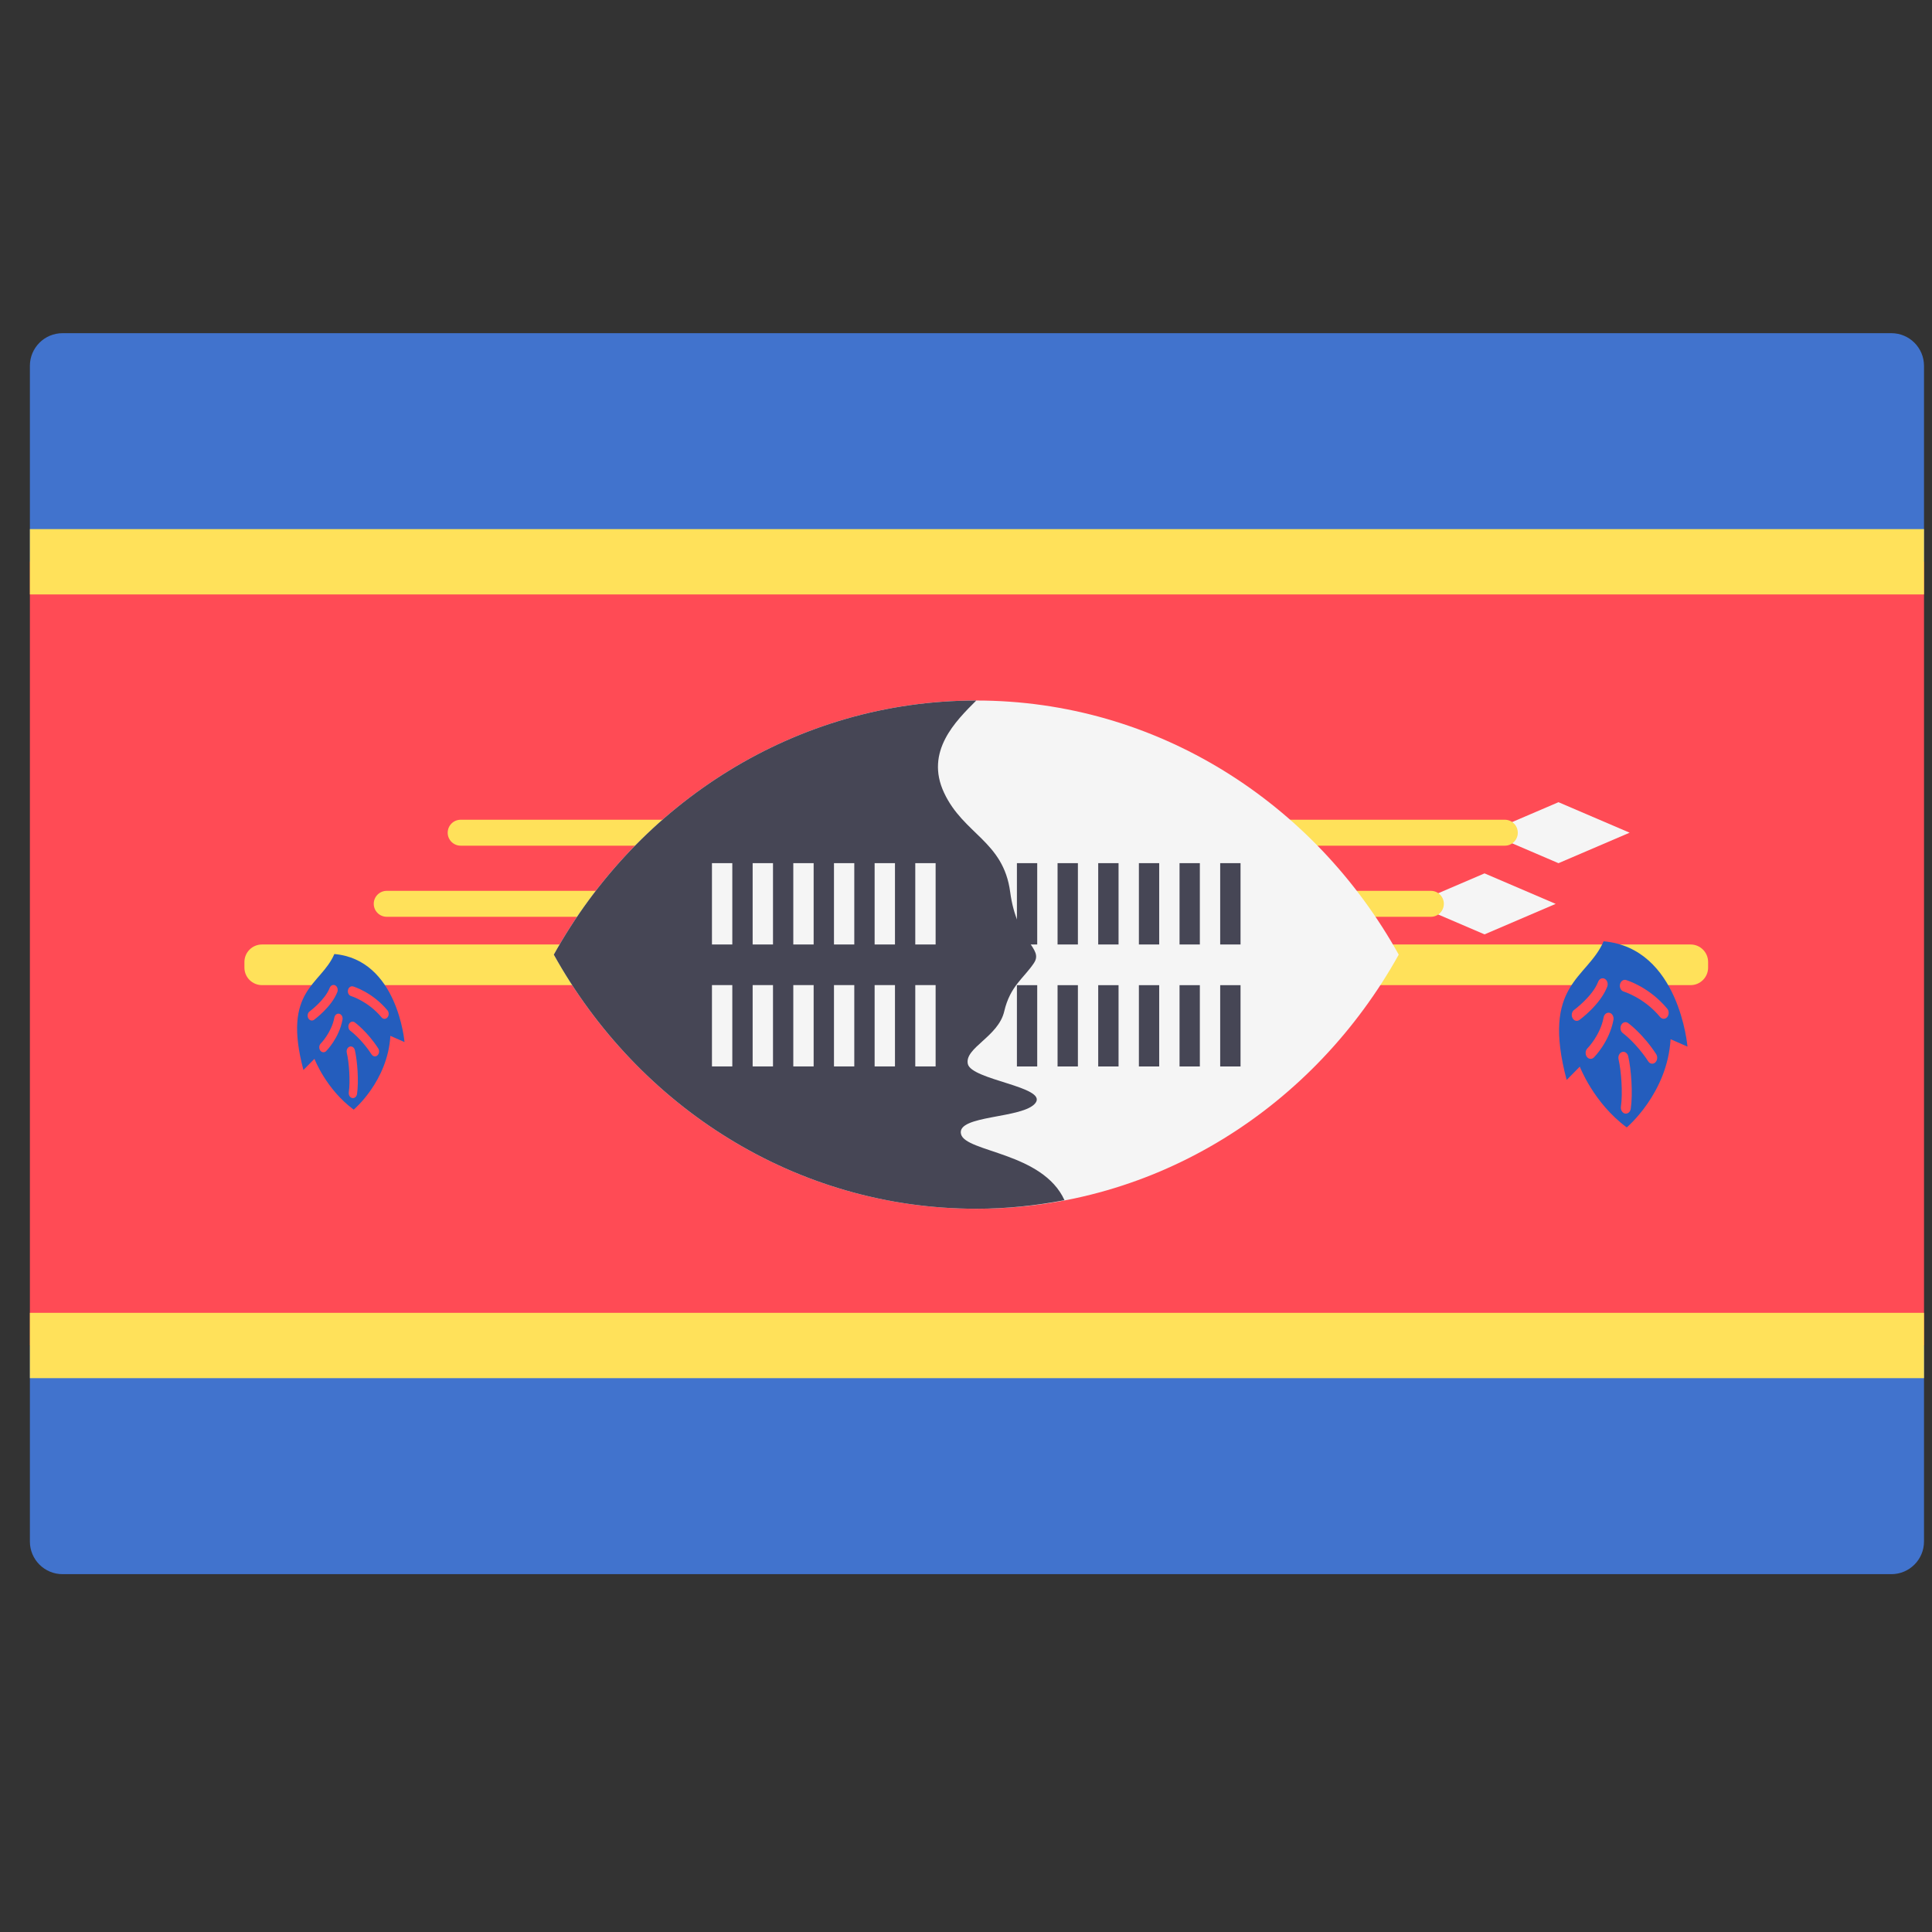 <svg width="51" height="51" viewBox="0 0 51 51" fill="none" xmlns="http://www.w3.org/2000/svg">
<rect x="0" y="0" width="51" height="51" fill="#333333" stroke="none"/>
<g clip-path="url(#clip0_3462_29267)">
<path d="M0.789 35.52H50.789V40.692C50.789 41.168 50.403 41.554 49.927 41.554H1.651C1.175 41.554 0.789 41.168 0.789 40.692V35.52Z" fill="#4173CD"/>
<path d="M1.651 8.795H49.927C50.403 8.795 50.789 9.181 50.789 9.657V14.829H0.789V9.657C0.789 9.181 1.175 8.795 1.651 8.795Z" fill="#4173CD"/>
<path d="M50.789 14.828H0.789V35.517H50.789V14.828Z" fill="#FF4B55"/>
<path d="M50.789 13.967H0.789V15.691H50.789V13.967Z" fill="#FFE15A"/>
<path d="M50.789 34.656H0.789V36.38H50.789V34.656Z" fill="#FFE15A"/>
<path d="M44.627 26.005H6.916C6.66 26.005 6.452 25.798 6.452 25.542V25.395C6.452 25.139 6.66 24.932 6.916 24.932H44.627C44.883 24.932 45.09 25.139 45.09 25.395V25.542C45.09 25.797 44.883 26.005 44.627 26.005Z" fill="#FFE15A"/>
<path d="M37.31 23.86L39.188 23.055L41.066 23.86L39.188 24.665L37.31 23.86Z" fill="#F5F5F5"/>
<path d="M37.771 23.516H10.209C10.02 23.516 9.866 23.669 9.866 23.858C9.866 24.048 10.02 24.201 10.209 24.201H37.771C37.961 24.201 38.114 24.048 38.114 23.858C38.114 23.669 37.961 23.516 37.771 23.516Z" fill="#FFE15A"/>
<path d="M39.262 21.981L41.14 21.176L43.018 21.981L41.14 22.786L39.262 21.981Z" fill="#F5F5F5"/>
<path d="M39.724 21.639H12.161C11.972 21.639 11.818 21.792 11.818 21.982C11.818 22.171 11.972 22.324 12.161 22.324H39.724C39.913 22.324 40.066 22.171 40.066 21.982C40.066 21.792 39.913 21.639 39.724 21.639Z" fill="#FFE15A"/>
<path d="M25.771 18.492C21.005 18.492 16.846 21.191 14.619 25.2C16.846 29.209 21.005 31.908 25.771 31.908C30.538 31.908 34.696 29.209 36.923 25.2C34.696 21.191 30.538 18.492 25.771 18.492Z" fill="#F5F5F5"/>
<path d="M14.619 25.2C16.846 29.209 21.005 31.908 25.771 31.908C26.567 31.908 27.344 31.826 28.1 31.682C27.523 30.415 25.493 30.418 25.369 29.94C25.235 29.426 27.023 29.538 27.336 29.113C27.649 28.688 25.637 28.509 25.548 28.084C25.458 27.66 26.353 27.369 26.509 26.698C26.666 26.027 27.023 25.826 27.292 25.424C27.56 25.021 26.845 24.887 26.666 23.545C26.487 22.204 25.436 22.025 24.922 20.929C24.407 19.834 25.235 19.029 25.771 18.492C21.005 18.492 16.846 21.191 14.619 25.2Z" fill="#464655"/>
<path d="M19.331 22.785H18.794V24.932H19.331V22.785Z" fill="#F5F5F5"/>
<path d="M20.405 22.785H19.868V24.932H20.405V22.785Z" fill="#F5F5F5"/>
<path d="M21.478 22.785H20.941V24.932H21.478V22.785Z" fill="#F5F5F5"/>
<path d="M22.551 22.785H22.015V24.932H22.551V22.785Z" fill="#F5F5F5"/>
<path d="M23.625 22.785H23.088V24.932H23.625V22.785Z" fill="#F5F5F5"/>
<path d="M24.698 22.785H24.161V24.932H24.698V22.785Z" fill="#F5F5F5"/>
<path d="M19.331 26.004H18.794V28.151H19.331V26.004Z" fill="#F5F5F5"/>
<path d="M20.405 26.004H19.868V28.151H20.405V26.004Z" fill="#F5F5F5"/>
<path d="M21.478 26.004H20.941V28.151H21.478V26.004Z" fill="#F5F5F5"/>
<path d="M22.551 26.004H22.015V28.151H22.551V26.004Z" fill="#F5F5F5"/>
<path d="M23.625 26.004H23.088V28.151H23.625V26.004Z" fill="#F5F5F5"/>
<path d="M24.698 26.004H24.161V28.151H24.698V26.004Z" fill="#F5F5F5"/>
<path d="M27.38 22.785H26.844V24.932H27.38V22.785Z" fill="#464655"/>
<path d="M28.454 22.785H27.917V24.932H28.454V22.785Z" fill="#464655"/>
<path d="M29.527 22.785H28.99V24.932H29.527V22.785Z" fill="#464655"/>
<path d="M30.6 22.785H30.064V24.932H30.6V22.785Z" fill="#464655"/>
<path d="M31.673 22.785H31.137V24.932H31.673V22.785Z" fill="#464655"/>
<path d="M32.747 22.785H32.21V24.932H32.747V22.785Z" fill="#464655"/>
<path d="M27.38 26.006H26.844V28.152H27.38V26.006Z" fill="#464655"/>
<path d="M28.454 26.006H27.917V28.152H28.454V26.006Z" fill="#464655"/>
<path d="M29.527 26.006H28.99V28.152H29.527V26.006Z" fill="#464655"/>
<path d="M30.6 26.006H30.064V28.152H30.6V26.006Z" fill="#464655"/>
<path d="M31.673 26.006H31.137V28.152H31.673V26.006Z" fill="#464655"/>
<path d="M32.747 26.006H32.21V28.152H32.747V26.006Z" fill="#464655"/>
<path d="M42.331 24.848C41.901 25.846 40.678 25.963 41.356 28.508L41.703 28.156C41.703 28.156 42.066 29.115 42.942 29.761C42.942 29.761 44.017 28.861 44.099 27.432L44.545 27.628C44.545 27.627 44.331 25.024 42.331 24.848Z" fill="#245DBD"/>
<path d="M43.917 26.893C43.882 26.893 43.848 26.877 43.822 26.846C43.402 26.338 42.865 26.176 42.86 26.174C42.789 26.153 42.746 26.068 42.764 25.984C42.781 25.901 42.853 25.849 42.923 25.87C42.948 25.877 43.536 26.054 44.011 26.627C44.062 26.688 44.061 26.788 44.01 26.849C43.984 26.879 43.95 26.893 43.917 26.893Z" fill="#FF4B55"/>
<path d="M43.614 28.079C43.574 28.079 43.535 28.058 43.509 28.017C43.197 27.537 42.843 27.275 42.839 27.272C42.777 27.227 42.758 27.131 42.796 27.056C42.835 26.983 42.916 26.96 42.978 27.006C42.995 27.017 43.377 27.301 43.719 27.827C43.763 27.895 43.752 27.994 43.695 28.046C43.671 28.068 43.642 28.079 43.614 28.079Z" fill="#FF4B55"/>
<path d="M42.919 29.397C42.911 29.397 42.904 29.397 42.896 29.395C42.825 29.38 42.776 29.299 42.788 29.214C42.84 28.856 42.797 28.268 42.726 27.965C42.706 27.881 42.747 27.795 42.817 27.771C42.888 27.748 42.96 27.797 42.98 27.88C43.06 28.223 43.107 28.862 43.048 29.267C43.038 29.343 42.982 29.397 42.919 29.397Z" fill="#FF4B55"/>
<path d="M41.989 27.951C41.951 27.951 41.914 27.933 41.888 27.896C41.841 27.83 41.848 27.731 41.903 27.675C41.907 27.672 42.244 27.329 42.332 26.855C42.348 26.771 42.418 26.718 42.49 26.736C42.561 26.754 42.606 26.838 42.591 26.923C42.483 27.503 42.09 27.898 42.074 27.915C42.049 27.939 42.019 27.951 41.989 27.951Z" fill="#FF4B55"/>
<path d="M41.623 26.949C41.578 26.949 41.535 26.922 41.51 26.874C41.472 26.8 41.491 26.704 41.553 26.659C41.558 26.655 42.038 26.302 42.187 25.917C42.217 25.837 42.296 25.802 42.362 25.839C42.428 25.875 42.457 25.968 42.427 26.046C42.245 26.519 41.714 26.909 41.692 26.925C41.67 26.941 41.646 26.949 41.623 26.949Z" fill="#FF4B55"/>
<path d="M8.826 25.184C8.466 26.018 7.444 26.117 8.01 28.245L8.301 27.95C8.301 27.95 8.605 28.752 9.337 29.292C9.337 29.292 10.235 28.539 10.305 27.344L10.678 27.508C10.678 27.508 10.498 25.331 8.826 25.184Z" fill="#245DBD"/>
<path d="M10.15 26.895C10.121 26.895 10.093 26.882 10.071 26.855C9.719 26.431 9.271 26.295 9.267 26.293C9.207 26.276 9.171 26.205 9.186 26.135C9.201 26.065 9.261 26.022 9.32 26.039C9.34 26.045 9.831 26.193 10.229 26.672C10.272 26.724 10.271 26.807 10.227 26.857C10.206 26.883 10.178 26.895 10.15 26.895Z" fill="#FF4B55"/>
<path d="M9.897 27.886C9.864 27.886 9.831 27.868 9.809 27.834C9.548 27.432 9.252 27.213 9.249 27.211C9.197 27.174 9.181 27.093 9.213 27.031C9.245 26.969 9.313 26.95 9.365 26.988C9.378 26.998 9.699 27.235 9.984 27.675C10.021 27.732 10.012 27.814 9.964 27.858C9.944 27.877 9.92 27.886 9.897 27.886Z" fill="#FF4B55"/>
<path d="M9.316 28.987C9.31 28.987 9.304 28.987 9.297 28.985C9.237 28.973 9.197 28.905 9.207 28.834C9.251 28.535 9.214 28.043 9.154 27.789C9.138 27.72 9.172 27.648 9.231 27.628C9.29 27.609 9.35 27.649 9.367 27.719C9.434 28.005 9.474 28.54 9.425 28.878C9.415 28.942 9.369 28.987 9.316 28.987Z" fill="#FF4B55"/>
<path d="M8.538 27.777C8.507 27.777 8.476 27.762 8.454 27.731C8.414 27.675 8.42 27.593 8.467 27.546C8.47 27.544 8.752 27.257 8.826 26.861C8.839 26.79 8.897 26.746 8.957 26.761C9.017 26.776 9.055 26.846 9.041 26.917C8.951 27.402 8.623 27.733 8.609 27.747C8.589 27.767 8.564 27.777 8.538 27.777Z" fill="#FF4B55"/>
<path d="M8.232 26.94C8.195 26.94 8.159 26.918 8.137 26.878C8.105 26.816 8.122 26.735 8.174 26.698C8.178 26.695 8.579 26.399 8.703 26.077C8.729 26.011 8.795 25.982 8.85 26.012C8.905 26.042 8.93 26.12 8.905 26.186C8.752 26.581 8.308 26.907 8.29 26.921C8.271 26.934 8.252 26.94 8.232 26.94Z" fill="#FF4B55"/>
</g>
<defs>
<clipPath id="clip0_3462_29267">
<rect width="50" height="50" fill="white" transform="translate(0.789 0.174)"/>
</clipPath>
</defs>
</svg>
